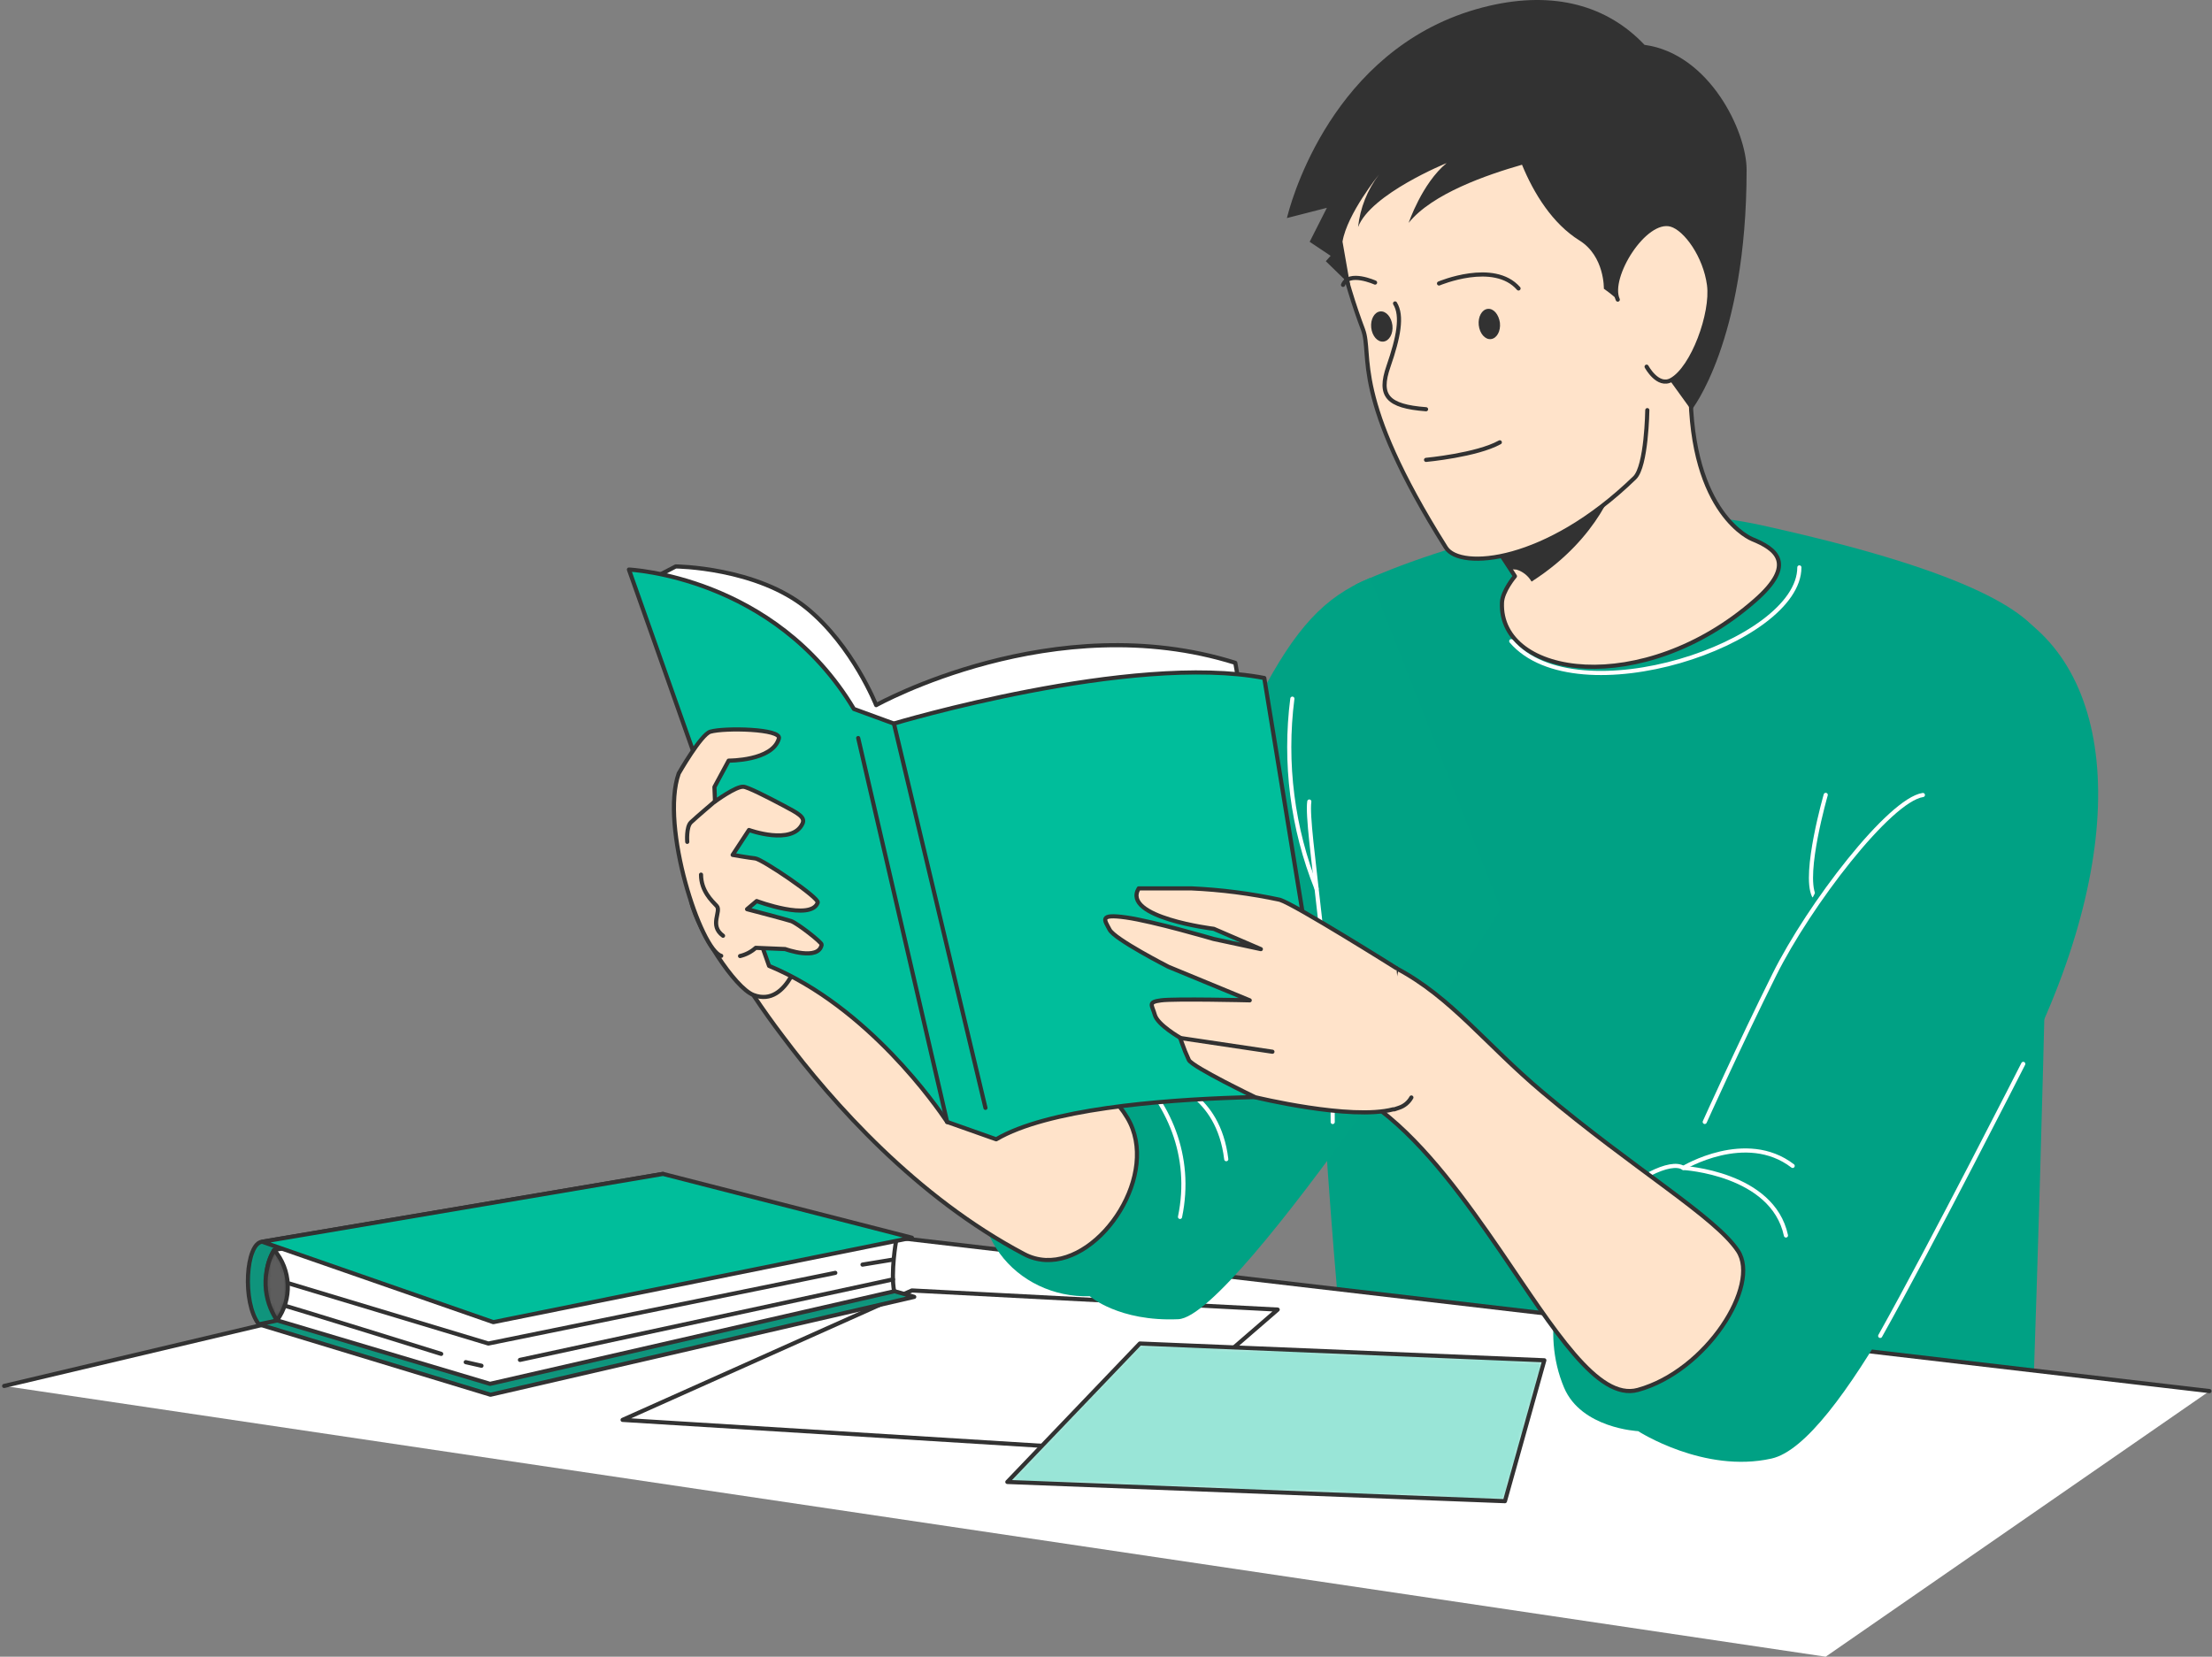 <svg width="534" height="400" viewBox="0 0 534 400" fill="none" xmlns="http://www.w3.org/2000/svg">
<rect x="0" y="0" width="534" height="400" fill="#808080" stroke="none"/>
<path d="M490.865 335.868C482.681 342.76 419.635 386.556 329.669 379.493C324.828 338.047 306.368 167.778 327.363 141.075C327.363 141.075 378.301 116.488 425.223 126.811C472.145 137.134 490.407 147.024 493.751 155.586C496.286 162.061 492.667 282.63 490.865 335.868Z" fill="#00A184"/>
<path d="M423.666 144.999C396.639 168.69 361.826 163.683 362.589 145.494C362.711 142.65 365.719 139.127 365.719 139.127L364.666 137.489L360.085 130.488C356.741 125.25 352.557 118.666 349.641 113.876C347.198 109.796 408.107 71.873 408.107 93.678C408.107 124.4 423.009 130.179 423.009 130.179C428.628 132.466 433.866 136.083 423.666 144.999Z" fill="#FFE3CA" stroke="#323232" stroke-linecap="round" stroke-linejoin="round"/>
<path d="M440.752 191.917C440.752 191.917 435.301 210.832 437.882 216.257" stroke="white" stroke-linecap="round" stroke-linejoin="round"/>
<path d="M434.384 136.994C434.384 155.245 380.591 173.125 364.833 154.812" stroke="white" stroke-linecap="round" stroke-linejoin="round"/>
<path d="M390.134 115.931C390.134 115.931 386.53 129.685 369.734 140.425C368.933 139.033 367.64 138.001 366.115 137.535C365.61 137.452 365.094 137.452 364.589 137.535L360.008 130.535C368.696 124.199 390.134 115.931 390.134 115.931Z" fill="#323232"/>
<path d="M397.677 99.025C397.677 99.025 397.494 112.593 394.624 115.36C373.323 136.037 352.496 137.675 349.06 132.22C325.928 95.502 331.394 85.859 329.043 79.569C324.874 68.535 319.759 50.516 322.019 39.606C327.058 15.236 372.407 -3.664 396.288 20.845C407.74 32.575 411.359 58.027 408.946 79.229" fill="#FFE3CA"/>
<path d="M397.677 99.025C397.677 99.025 397.494 112.593 394.624 115.36C373.323 136.037 352.496 137.675 349.06 132.22C325.928 95.502 331.394 85.859 329.043 79.569C324.874 68.535 319.759 50.516 322.019 39.606C327.058 15.236 372.407 -3.664 396.288 20.845C407.74 32.575 411.359 58.027 408.946 79.229" stroke="#323232" stroke-linecap="round" stroke-linejoin="round"/>
<path d="M331.959 68.226C331.959 68.226 325.592 65.336 324.217 68.782" stroke="#323232" stroke-linecap="round" stroke-linejoin="round"/>
<path d="M347.396 68.442C347.396 68.442 360.635 62.833 366.59 69.648" stroke="#323232" stroke-linecap="round" stroke-linejoin="round"/>
<path d="M362.1 77.946C362.314 79.955 361.352 81.701 359.932 81.871C358.512 82.041 357.199 80.511 356.985 78.502C356.772 76.493 357.733 74.731 359.154 74.577C360.574 74.422 361.826 75.937 362.1 77.946Z" fill="#323232"/>
<path d="M336.142 78.549C336.371 80.558 335.394 82.32 333.974 82.474C332.554 82.629 331.241 81.13 331.027 79.121C330.814 77.112 331.775 75.35 333.196 75.195C334.616 75.041 335.898 76.54 336.142 78.549Z" fill="#323232"/>
<path d="M336.783 73.264C338.631 76.277 337.623 81.423 335.18 88.486C332.737 95.548 334.89 98.098 344.265 98.809" fill="#FFE3CA"/>
<path d="M336.783 73.264C338.631 76.277 337.623 81.423 335.18 88.486C332.737 95.548 334.89 98.098 344.265 98.809" stroke="#323232" stroke-linecap="round" stroke-linejoin="round"/>
<path d="M344.266 111.032C344.266 111.032 356.481 109.904 362.069 106.798" stroke="#323232" stroke-linecap="round" stroke-linejoin="round"/>
<path d="M421.65 40.965C421.65 31.786 412.702 12.948 397.005 10.831C387.981 1.28 375.124 -2.228 359.519 1.404C323.454 9.78 312.475 45.818 310.902 51.783C310.75 52.339 310.673 52.648 310.673 52.648L320.323 50.176L316.17 58.382L321.224 61.766L320.064 63.064L325.927 68.782L324.095 58.335C325.225 51.597 332.89 42.171 332.89 42.171C330.092 45.84 328.349 50.22 327.851 54.827C330.905 46.807 349.228 39.374 349.228 39.374C343.288 44.257 340.066 53.807 340.066 53.807C345.716 46.761 358.954 42.202 367.429 39.775C370.284 46.745 374.819 54.024 381.293 58.057C387.401 61.859 387.187 69.709 387.187 69.709C393.759 74.332 398.6 81.061 400.929 88.81L408.32 99.04C408.32 99.04 421.65 82.489 421.65 40.965Z" fill="#323232"/>
<path d="M390.546 72.337C388.073 66.974 397.051 52.448 403.418 54.24C406.991 55.26 411.664 61.859 412.58 68.782C413.496 75.706 408.656 88.872 403.495 91.731C400.212 93.585 397.509 88.532 397.509 88.532" fill="#FFE3CA"/>
<path d="M390.546 72.337C388.073 66.974 397.051 52.448 403.418 54.24C406.991 55.26 411.664 61.859 412.58 68.782C413.496 75.706 408.656 88.872 403.495 91.731C400.212 93.585 397.509 88.532 397.509 88.532" stroke="#323232" stroke-linecap="round" stroke-linejoin="round"/>
<path d="M1 334.631L173.526 293.802L533.39 335.867L440.736 400L1 334.631Z" fill="white"/>
<path d="M1 334.631L173.526 293.802L533.39 335.867" fill="white"/>
<path d="M1 334.631L173.526 293.802L533.39 335.867" stroke="#323232" stroke-linecap="round" stroke-linejoin="round"/>
<path d="M150.302 342.821L220.143 311.574L308.445 316.195L269.173 350.177L150.302 342.821Z" fill="white" stroke="#323232" stroke-linecap="round" stroke-linejoin="round"/>
<path d="M330.768 139.529C308.368 148.801 303.543 169.648 265.477 252.031C265.477 252.031 248.574 255.539 239.519 276.325C230.465 297.11 245.627 313.522 263.08 312.965C263.08 312.965 270.088 319.147 284.456 318.513C298.825 317.879 362.329 219.532 362.329 219.532L330.768 139.529Z" fill="#00A284"/>
<path d="M272.15 256.868C282.166 265.893 287.923 279.137 284.869 293.818" stroke="white" stroke-linecap="round" stroke-linejoin="round"/>
<path d="M281.815 261.211C281.815 261.211 294.122 263.931 296.031 279.879" stroke="white" stroke-linecap="round" stroke-linejoin="round"/>
<path d="M317.819 214.541C312.005 200.021 309.995 184.227 311.987 168.69" stroke="white" stroke-linecap="round" stroke-linejoin="round"/>
<path d="M316.079 193.524C315.148 200.014 321.775 234.569 321.729 270.9" stroke="white" stroke-linecap="round" stroke-linejoin="round"/>
<path d="M483.521 146.359C511.54 160.608 514.868 204.449 488.437 256.868C469.763 293.864 443.989 348.493 427.681 352.155C411.374 355.818 395.463 345.541 395.463 345.541C395.463 345.541 381.721 344.892 377.568 335.002C366.208 307.973 395.082 273.821 406.381 281.996C406.381 281.996 442.66 202.147 449.272 197.109" fill="#00A184"/>
<path d="M374.972 318.575C371.262 299.922 400.273 277.916 406.381 281.996C406.381 281.996 427.926 283.217 431.148 298.3" stroke="white" stroke-linecap="round" stroke-linejoin="round"/>
<path d="M453.898 322.546C466.51 300.03 488.437 256.868 488.437 256.868" stroke="white" stroke-linecap="round" stroke-linejoin="round"/>
<path d="M406.38 281.996C406.38 281.996 421.482 272.847 432.765 281.501" stroke="white" stroke-linecap="round" stroke-linejoin="round"/>
<path d="M411.542 270.885C411.542 270.885 419.879 252.341 428.338 235.342C436.797 218.343 456.158 193.169 464.205 191.948" stroke="white" stroke-linecap="round" stroke-linejoin="round"/>
<path d="M252.406 304.218C250.593 304.129 248.821 303.638 247.215 302.781C221.257 289.074 201.071 266.419 188.917 250.162C184.192 243.948 179.842 237.451 175.893 230.705L182.122 203.692C182.122 203.692 187.986 219.146 211.546 234.337C235.106 249.528 263.095 254.535 272.149 269.88C280.166 283.248 266.042 304.883 252.406 304.218Z" fill="#FFE3CA"/>
<path d="M252.406 304.218C250.593 304.129 248.821 303.638 247.215 302.781C221.257 289.074 201.071 266.419 188.917 250.162C184.192 243.948 179.842 237.451 175.893 230.705L182.122 203.692C182.122 203.692 187.986 219.146 211.546 234.337C235.106 249.528 263.095 254.535 272.149 269.88C280.166 283.248 266.042 304.883 252.406 304.218Z" stroke="#323232" stroke-linecap="round" stroke-linejoin="round"/>
<path d="M193.621 229.067C193.621 229.067 190.399 243.47 181.91 240.24C177.329 238.494 168.503 224.648 166.839 217.663L193.621 229.067Z" fill="#FFE3CA" stroke="#323232" stroke-linecap="round" stroke-linejoin="round"/>
<path d="M156.195 140.379L163.128 136.763C163.128 136.763 182.718 136.933 194.872 146.931C205.912 156.018 211.515 170.251 211.515 170.251C211.515 170.251 254.407 146.282 298.214 160.036L316.079 260.809L233.946 266.249L182.687 216.967L156.195 140.379Z" fill="white" stroke="#323232" stroke-linecap="round" stroke-linejoin="round"/>
<path d="M321.729 264.843C321.729 264.843 312.094 264.549 299.207 264.982C279.723 265.6 252.804 267.825 240.497 275.073L239.916 274.872L228.648 270.885L228.419 270.545C226.342 267.454 209.592 243.115 185.665 233.209L151.829 137.52C151.829 137.52 186.948 139.065 206.141 171.178L215.776 174.701C215.776 174.701 273.112 157.517 305.207 163.698L321.729 264.843Z" fill="#00BE9B"/>
<path d="M321.729 264.843C321.729 264.843 312.094 264.549 299.207 264.982C279.723 265.6 252.804 267.825 240.497 275.073L239.916 274.872L228.648 270.885L228.419 270.545C226.342 267.454 209.592 243.115 185.665 233.209L151.829 137.52C151.829 137.52 186.948 139.065 206.141 171.178L215.776 174.701C215.776 174.701 273.112 157.517 305.207 163.698L321.729 264.843Z" stroke="#323232" stroke-linecap="round" stroke-linejoin="round"/>
<path d="M215.806 174.717L237.901 267.485" stroke="#323232" stroke-linecap="round" stroke-linejoin="round"/>
<path d="M228.648 270.9L207.179 178.194" stroke="#323232" stroke-linecap="round" stroke-linejoin="round"/>
<path d="M174.107 230.783C169.206 229.407 159.326 199.597 163.846 186.755C163.846 186.755 169.221 177.313 171.481 176.664C174.901 175.66 188.704 175.953 188.032 178.302C186.505 183.742 175.909 183.649 175.909 183.649L172.473 190.016L172.611 193.524C172.611 193.524 177.604 189.846 179.436 189.954C180.383 189.954 185.269 192.427 189.147 194.498C192.46 196.275 194.491 197.248 193.728 198.855C191.269 204.202 180.81 200.401 180.81 200.401L176.871 206.412C176.871 206.412 180.673 207.077 182.337 207.262C184.001 207.448 197.82 216.766 197.408 217.925C195.774 222.469 182.673 217.554 182.673 217.554L180.352 219.517C180.352 219.517 190.002 222.036 191.04 222.407C192.567 222.979 198.446 227.553 198.354 228.078C197.652 232.096 189.544 229.145 189.544 229.145L182.444 228.851C181.362 229.817 180.061 230.496 178.657 230.829" fill="#FFE3CA"/>
<path d="M174.107 230.783C169.206 229.407 159.326 199.597 163.846 186.755C163.846 186.755 169.221 177.313 171.481 176.664C174.901 175.66 188.704 175.953 188.032 178.302C186.505 183.742 175.909 183.649 175.909 183.649L172.473 190.016L172.611 193.524C172.611 193.524 177.604 189.846 179.436 189.954C180.383 189.954 185.269 192.427 189.147 194.498C192.46 196.275 194.491 197.248 193.728 198.855C191.269 204.202 180.81 200.401 180.81 200.401L176.871 206.412C176.871 206.412 180.673 207.077 182.337 207.262C184.001 207.448 197.82 216.766 197.408 217.925C195.774 222.469 182.673 217.554 182.673 217.554L180.352 219.517C180.352 219.517 190.002 222.036 191.04 222.407C192.567 222.979 198.446 227.553 198.354 228.078C197.652 232.096 189.544 229.145 189.544 229.145L182.444 228.851C181.362 229.817 180.061 230.496 178.657 230.829" stroke="#323232" stroke-linecap="round" stroke-linejoin="round"/>
<path d="M172.549 193.524C172.549 193.524 167.969 197.418 166.793 198.546C165.617 199.674 165.907 203.26 165.907 203.26" stroke="#323232" stroke-linecap="round" stroke-linejoin="round"/>
<path d="M169.236 211.172C169.236 215.097 171.832 217.477 173.023 218.744C174.214 220.012 171.114 223.458 174.55 225.93" stroke="#323232" stroke-linecap="round" stroke-linejoin="round"/>
<path d="M395.402 335.589C385.706 338.263 375.171 321.017 362.314 302.194C353.824 289.831 344.327 276.649 333.41 268.196C332.539 267.532 331.654 266.882 330.768 266.264L337.151 233.812C350.404 240.843 358.619 252.109 372.377 263.684C394.517 282.336 414.138 293.787 419.573 302.039C425.009 310.292 412.015 331 395.402 335.589Z" fill="#FFE3CA"/>
<path d="M395.402 335.589C385.706 338.263 375.171 321.017 362.314 302.194C353.824 289.831 344.327 276.649 333.41 268.196C332.539 267.532 331.654 266.882 330.768 266.264L337.151 233.812C350.404 240.843 358.619 252.109 372.377 263.684C394.517 282.336 414.138 293.787 419.573 302.039C425.009 310.292 412.015 331 395.402 335.589Z" stroke="#323232" stroke-linecap="round" stroke-linejoin="round"/>
<path d="M340.723 264.981C340.06 266.181 338.967 267.077 337.67 267.485C337.325 267.622 336.973 267.74 336.616 267.84H336.326C326.08 270.545 303.024 264.92 303.024 264.92C303.024 264.92 287.923 257.656 287.007 255.941C286.368 254.582 285.802 253.189 285.312 251.768L284.899 250.548C284.899 250.548 279.464 247.457 278.792 245.046C278.12 242.635 276.975 241.955 280.319 241.523C283.663 241.09 301.696 241.523 301.696 241.523L282.075 233.425C282.075 233.425 269.081 226.795 267.874 224.462C266.668 222.128 265.156 220.583 271.798 221.51C278.441 222.437 292.946 226.703 292.946 226.703L304.383 229.16L293.023 224.261C293.023 224.261 270.669 221.526 274.898 214.494H287.587C294.775 214.815 301.925 215.736 308.964 217.245C312.659 218.389 337.089 233.75 337.089 233.75" fill="#FFE3CA"/>
<path d="M340.723 264.981C340.06 266.181 338.967 267.077 337.67 267.485C337.325 267.622 336.973 267.74 336.616 267.84H336.326C326.08 270.545 303.024 264.92 303.024 264.92C303.024 264.92 287.923 257.656 287.007 255.941C286.368 254.582 285.802 253.189 285.312 251.768L284.899 250.548C284.899 250.548 279.464 247.457 278.792 245.046C278.12 242.635 276.975 241.955 280.319 241.523C283.663 241.09 301.696 241.523 301.696 241.523L282.075 233.425C282.075 233.425 269.081 226.795 267.874 224.462C266.668 222.128 265.156 220.583 271.798 221.51C278.441 222.437 292.946 226.703 292.946 226.703L304.383 229.16L293.023 224.261C293.023 224.261 270.669 221.526 274.898 214.494H287.587C294.775 214.815 301.925 215.736 308.964 217.245C312.659 218.389 337.089 233.75 337.089 233.75" stroke="#323232" stroke-linecap="round" stroke-linejoin="round"/>
<path d="M284.869 250.61L307.177 253.932" stroke="#323232" stroke-linecap="round" stroke-linejoin="round"/>
<path d="M62.489 319.749L118.405 336.748L220.708 313.119C220.708 313.119 158.227 295.162 157.647 295.61C157.066 296.059 62.489 319.749 62.489 319.749Z" fill="#00BE9B"/>
<mask id="mask0_10_1507" style="mask-type:luminance" maskUnits="userSpaceOnUse" x="62" y="295" width="159" height="42">
<path d="M62.489 319.749L118.405 336.748L220.708 313.119C220.708 313.119 158.227 295.162 157.647 295.61C157.066 296.059 62.489 319.749 62.489 319.749Z" fill="white"/>
</mask>
<g mask="url(#mask0_10_1507)">
<path opacity="0.3" d="M62.489 319.749L118.405 336.748L220.708 313.119C220.708 313.119 158.227 295.162 157.647 295.61C157.066 296.059 62.489 319.749 62.489 319.749Z" fill="#323232"/>
</g>
<path d="M62.489 319.749L118.405 336.748L220.708 313.119C220.708 313.119 158.227 295.162 157.647 295.61C157.066 296.059 62.489 319.749 62.489 319.749Z" stroke="#323232" stroke-linecap="round" stroke-linejoin="round"/>
<path d="M63.298 299.814C59.374 300.092 58.397 314.402 62.489 319.749L152.821 300.772L160.059 283.433L63.298 299.814Z" fill="#00BE9B"/>
<mask id="mask1_10_1507" style="mask-type:luminance" maskUnits="userSpaceOnUse" x="59" y="283" width="102" height="37">
<path d="M63.298 299.814C59.374 300.092 58.397 314.402 62.489 319.749L152.821 300.772L160.059 283.433L63.298 299.814Z" fill="white"/>
</mask>
<g mask="url(#mask1_10_1507)">
<path opacity="0.3" d="M63.298 299.814C59.374 300.092 58.397 314.402 62.489 319.749L152.821 300.772L160.059 283.433L63.298 299.814Z" fill="#323232"/>
</g>
<path d="M63.298 299.814C59.374 300.092 58.397 314.402 62.489 319.749L152.821 300.772L160.059 283.433L63.298 299.814Z" stroke="#323232" stroke-linecap="round" stroke-linejoin="round"/>
<path d="M216.326 299.613C216.326 299.613 214.982 307.139 215.853 311.775L118.298 334.121L66.871 318.791C66.871 318.791 61.527 309.226 66.184 301.792L160.151 285.643L216.326 299.613Z" fill="white" stroke="#323232" stroke-linecap="round" stroke-linejoin="round"/>
<path d="M63.298 299.814L160.058 283.433L220.143 298.84L119.091 319.224L63.298 299.814Z" fill="#00BE9B" stroke="#323232" stroke-linecap="round" stroke-linejoin="round"/>
<path d="M66.733 308.963L117.9 324.386L201.652 307.325" stroke="#323232" stroke-linecap="round" stroke-linejoin="round"/>
<path d="M215.578 308.901L125.52 328.341" stroke="#323232" stroke-linecap="round" stroke-linejoin="round"/>
<path d="M67.94 315.036C68.719 315.113 106.51 326.889 106.51 326.889" stroke="#323232" stroke-linecap="round" stroke-linejoin="round"/>
<path d="M208.218 305.331L215.379 304.157" stroke="#323232" stroke-linecap="round" stroke-linejoin="round"/>
<path d="M116.236 329.748L112.434 328.883" stroke="#323232" stroke-linecap="round" stroke-linejoin="round"/>
<path d="M66.184 301.792C68.186 304.127 69.345 307.081 69.47 310.17C69.595 313.259 68.678 316.299 66.871 318.791C65.198 316.306 64.247 313.396 64.126 310.391C64.004 307.387 64.717 304.407 66.184 301.792Z" fill="#323232"/>
<mask id="mask2_10_1507" style="mask-type:luminance" maskUnits="userSpaceOnUse" x="64" y="301" width="6" height="18">
<path d="M66.184 301.792C68.186 304.127 69.345 307.081 69.47 310.17C69.595 313.259 68.678 316.299 66.871 318.791C65.198 316.306 64.247 313.396 64.126 310.391C64.004 307.387 64.717 304.407 66.184 301.792Z" fill="white"/>
</mask>
<g mask="url(#mask2_10_1507)">
<path opacity="0.3" d="M66.184 301.792C68.186 304.127 69.345 307.081 69.47 310.17C69.595 313.259 68.678 316.299 66.871 318.791C65.198 316.306 64.247 313.396 64.126 310.391C64.004 307.387 64.717 304.407 66.184 301.792Z" fill="white" fill-opacity="0.7"/>
</g>
<path d="M66.184 301.792C68.186 304.127 69.345 307.081 69.47 310.17C69.595 313.259 68.678 316.299 66.871 318.791C65.198 316.306 64.247 313.396 64.126 310.391C64.004 307.387 64.717 304.407 66.184 301.792Z" stroke="#323232" stroke-linecap="round" stroke-linejoin="round"/>
<path d="M275.173 324.385L372.819 328.434L363.306 362.448L243.184 357.812L275.173 324.385Z" fill="white"/>
<mask id="mask3_10_1507" style="mask-type:luminance" maskUnits="userSpaceOnUse" x="243" y="324" width="130" height="39">
<path d="M275.173 324.385L372.819 328.434L363.306 362.448L243.184 357.812L275.173 324.385Z" fill="white"/>
</mask>
<g mask="url(#mask3_10_1507)">
<path opacity="0.4" d="M275.173 324.385L372.819 328.434L363.306 362.448L243.184 357.812L275.173 324.385Z" fill="#00BE9B"/>
</g>
<path d="M275.173 324.385L372.819 328.434L363.306 362.448L243.184 357.812L275.173 324.385Z" stroke="#323232" stroke-linecap="round" stroke-linejoin="round"/>
</svg>
